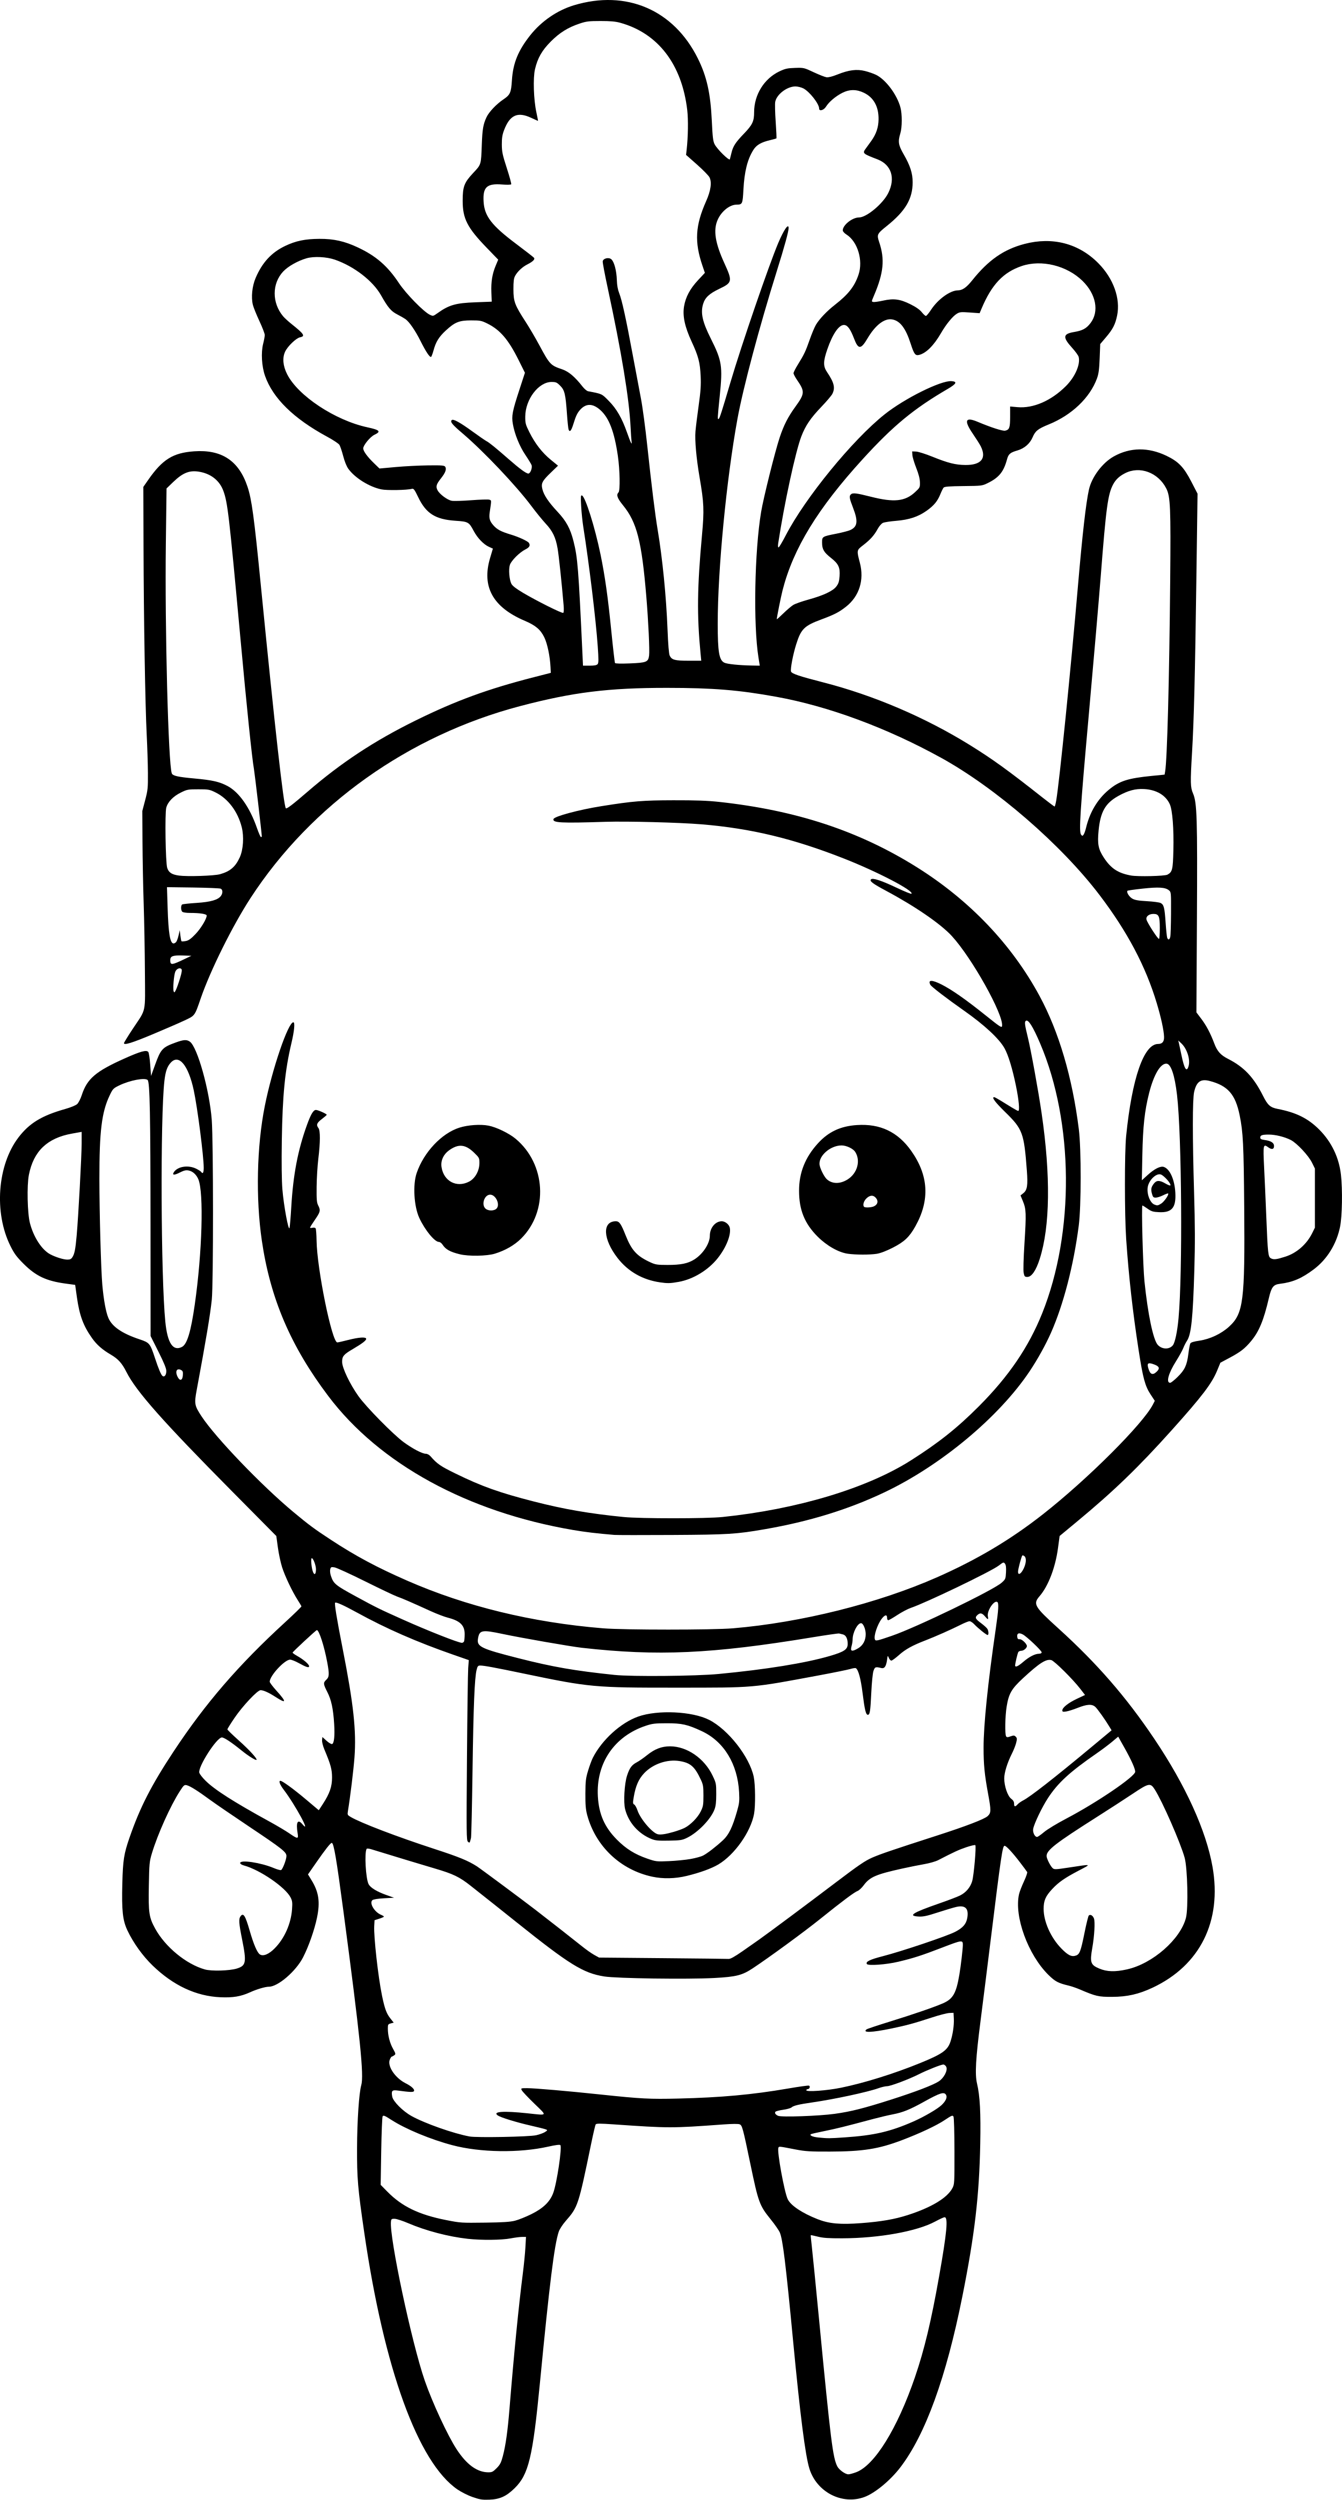 <?xml version="1.0" encoding="UTF-8" standalone="no"?>
<!-- Created with Inkscape (http://www.inkscape.org/) -->

<svg
   width="360.611mm"
   height="671.401mm"
   viewBox="0 0 360.611 671.401"
   version="1.1"
   id="svg1"
   xml:space="preserve"
   xmlns="http://www.w3.org/2000/svg"
   xmlns:svg="http://www.w3.org/2000/svg"><defs
     id="defs1" /><g
     id="layer1"
     transform="translate(915.257,198.064)"><path
       style="fill:#000000"
       d="m -788.265,472.606 c -1.227,-0.434 -3.048,-1.347 -4.046,-2.029 -10.604,-7.245 -19.738,-32.385 -25.064,-68.984 -1.754,-12.053 -1.967,-14.558 -1.938,-22.804 0.025,-7.224 0.53,-14.734 1.129,-16.799 0.761,-2.621 -0.281,-12.792 -4.771,-46.568 -1.915,-14.408 -2.616,-18.521 -3.156,-18.521 -0.336,0 -1.725,1.762 -4.226,5.36 l -2.162,3.111 0.933,1.52 c 1.972,3.211 2.365,5.85 1.497,10.057 -0.685,3.32 -2.24,7.753 -3.752,10.696 -1.916,3.728 -6.743,7.886 -9.155,7.886 -0.991,0 -3.25,0.665 -5.071,1.493 -2.491,1.133 -4.6,1.487 -7.971,1.339 -6.548,-0.288 -12.674,-3.148 -18.219,-8.508 -2.683,-2.593 -5.182,-6.071 -6.775,-9.427 -1.284,-2.705 -1.567,-5.324 -1.374,-12.678 0.165,-6.253 0.425,-7.907 1.929,-12.252 2.824,-8.158 5.863,-14.09 11.886,-23.203 8.524,-12.895 17.362,-23.13 29.882,-34.606 2.474,-2.267 4.47,-4.215 4.435,-4.327 -0.034,-0.112 -0.481,-0.859 -0.993,-1.659 -1.507,-2.355 -3.461,-6.467 -4.224,-8.885 -0.39,-1.237 -0.896,-3.618 -1.124,-5.292 l -0.415,-3.043 -11.717,-11.826 c -18.896,-19.072 -25.932,-27.017 -28.586,-32.281 -1.166,-2.312 -2.197,-3.455 -4.149,-4.599 -2.333,-1.367 -3.795,-2.652 -5.076,-4.46 -2.346,-3.31 -3.365,-6.074 -4.06,-11.011 l -0.461,-3.276 -2.485,-0.333 c -5.274,-0.707 -8.06,-2.015 -11.406,-5.358 -1.863,-1.862 -2.485,-2.707 -3.513,-4.776 -4.44,-8.933 -3.499,-21.687 2.146,-29.104 2.934,-3.854 6.254,-5.878 12.573,-7.665 1.54,-0.435 2.852,-0.977 3.232,-1.334 0.352,-0.331 0.896,-1.388 1.209,-2.35 1.457,-4.474 3.738,-6.422 11.654,-9.948 4.22,-1.88 5.737,-2.289 6.237,-1.683 0.163,0.197 0.396,1.727 0.519,3.401 l 0.224,3.043 1.036,-2.871 c 1.575,-4.365 1.983,-4.811 5.595,-6.122 2.143,-0.777 2.941,-0.825 3.795,-0.227 2.023,1.417 5.282,13.058 5.886,21.023 0.44,5.806 0.45,44.015 0.012,48.258 -0.416,4.03 -1.552,10.831 -4.056,24.277 -0.691,3.71 -0.6,4.198 1.323,7.11 3.775,5.715 16.134,18.578 24.681,25.685 4.151,3.452 5.617,4.538 10.02,7.422 6.699,4.388 12.287,7.381 20.497,10.979 15.805,6.925 33.538,11.241 52.652,12.812 5.632,0.463 29.445,0.465 34.925,0.003 18.307,-1.544 38.96,-6.704 54.815,-13.696 10.81,-4.767 19.822,-10.131 28.56,-16.999 12.003,-9.434 26.829,-24.238 29.481,-29.436 l 0.494,-0.968 -1.147,-1.746 c -1.466,-2.233 -2.036,-4.347 -3.194,-11.866 -1.604,-10.406 -2.65,-19.736 -3.348,-29.849 -0.442,-6.412 -0.448,-23.303 -0.009,-27.649 1.572,-15.562 4.757,-24.739 8.585,-24.739 1.141,0 1.656,-0.625 1.606,-1.946 -0.067,-1.762 -0.804,-5.147 -1.96,-8.997 -2.976,-9.912 -7.904,-19.225 -15.37,-29.047 -10.308,-13.558 -27.956,-28.827 -42.685,-36.928 -14.602,-8.032 -30.176,-13.786 -44.185,-16.326 -10.075,-1.827 -16.97,-2.389 -29.369,-2.397 -15.76,-0.009 -25.285,1.172 -39.423,4.888 -30.003,7.887 -56.157,26.487 -72.466,51.536 -4.834,7.425 -10.798,19.425 -13.391,26.946 -1.663,4.823 -1.517,4.626 -4.446,5.999 -1.411,0.661 -5.185,2.298 -8.386,3.638 -5.602,2.345 -7.805,3.029 -7.805,2.425 0,-0.154 1.064,-1.886 2.364,-3.85 3.712,-5.609 3.331,-3.813 3.265,-15.387 -0.032,-5.53 -0.181,-13.745 -0.332,-18.256 -0.151,-4.511 -0.294,-11.953 -0.319,-16.536 l -0.045,-8.334 0.766,-2.91 c 0.705,-2.68 0.763,-3.257 0.737,-7.276 -0.016,-2.401 -0.16,-6.985 -0.322,-10.186 -0.408,-8.109 -0.799,-31.081 -0.857,-50.403 l -0.049,-16.272 1.286,-1.852 c 3.845,-5.536 6.683,-7.303 12.373,-7.703 7.4,-0.52 11.99,2.521 14.321,9.487 1.141,3.411 1.774,8.08 3.578,26.394 3.773,38.297 6.144,59.403 6.741,60 0.222,0.222 1.872,-1.039 5.837,-4.462 9.048,-7.809 17.956,-13.674 29.104,-19.159 10.779,-5.303 19.319,-8.425 31.75,-11.605 l 4.498,-1.151 -0.078,-1.559 c -0.147,-2.93 -0.847,-6.283 -1.662,-7.964 -1.016,-2.096 -2.334,-3.218 -5.227,-4.448 -8.607,-3.66 -11.645,-9.144 -9.347,-16.874 l 0.751,-2.526 -1.051,-0.474 c -1.434,-0.647 -3.083,-2.359 -4.088,-4.244 -1.295,-2.43 -1.474,-2.531 -4.911,-2.761 -5.415,-0.363 -7.914,-1.945 -10.022,-6.343 -0.969,-2.022 -1.222,-2.36 -1.671,-2.239 -1.335,0.361 -6.695,0.462 -8.202,0.155 -3.219,-0.655 -7.059,-3.031 -8.862,-5.482 -0.502,-0.683 -1.023,-1.962 -1.418,-3.481 -0.343,-1.32 -0.804,-2.677 -1.025,-3.014 -0.221,-0.337 -1.697,-1.313 -3.28,-2.169 -9.002,-4.865 -14.587,-10.335 -16.7,-16.356 -0.892,-2.542 -1.106,-6.25 -0.498,-8.624 0.236,-0.921 0.429,-1.975 0.429,-2.342 0,-0.367 -0.648,-2.054 -1.441,-3.749 -0.792,-1.695 -1.581,-3.651 -1.753,-4.347 -0.507,-2.053 -0.196,-5.042 0.756,-7.26 1.765,-4.112 4.227,-6.784 7.862,-8.533 2.885,-1.388 5.395,-1.912 9.26,-1.934 3.861,-0.021 6.752,0.625 10.351,2.315 4.879,2.29 7.967,4.973 11.022,9.574 1.896,2.855 6.634,7.703 8.31,8.502 0.845,0.403 0.9,0.392 1.997,-0.392 3.155,-2.255 4.889,-2.755 10.256,-2.959 l 4.366,-0.166 -0.094,-2.538 c -0.105,-2.844 0.24,-4.928 1.193,-7.206 l 0.645,-1.542 -3.144,-3.252 c -5.172,-5.35 -6.405,-7.77 -6.405,-12.562 0,-3.791 0.406,-4.875 2.772,-7.405 2.24,-2.395 2.165,-2.152 2.37,-7.697 0.154,-4.166 0.376,-5.445 1.271,-7.353 0.657,-1.4 2.624,-3.478 4.483,-4.737 1.885,-1.276 2.118,-1.794 2.338,-5.187 0.297,-4.59 1.664,-7.952 4.896,-12.039 3.01,-3.806 7.265,-6.731 11.768,-8.09 14.07,-4.245 26.795,1.205 33.284,14.255 2.416,4.858 3.417,9.339 3.771,16.873 0.203,4.328 0.334,5.401 0.757,6.218 0.694,1.339 3.932,4.515 4.09,4.011 0.065,-0.208 0.258,-0.974 0.427,-1.702 0.417,-1.789 1.084,-2.818 3.351,-5.167 2.281,-2.364 2.738,-3.324 2.738,-5.756 0,-4.697 2.685,-9.029 6.807,-10.981 1.533,-0.726 2.137,-0.86 4.173,-0.927 2.35,-0.077 2.416,-0.062 5.027,1.159 1.455,0.68 3.003,1.29 3.44,1.354 0.506,0.075 1.562,-0.191 2.91,-0.731 3.07,-1.231 5.196,-1.506 7.419,-0.957 0.976,0.241 2.322,0.707 2.992,1.036 2.619,1.286 5.637,5.324 6.554,8.77 0.477,1.792 0.463,5.315 -0.028,6.933 -0.683,2.252 -0.54,3.154 0.901,5.655 1.752,3.043 2.404,5.074 2.404,7.493 0,4.463 -1.929,7.725 -6.948,11.747 -2.625,2.103 -2.724,2.311 -2.05,4.31 1.565,4.645 1.208,8.286 -1.414,14.427 -0.668,1.564 -0.67,1.589 -0.137,1.675 0.298,0.048 1.451,-0.115 2.562,-0.362 2.895,-0.644 4.573,-0.428 7.349,0.948 1.515,0.75 2.529,1.456 3.08,2.141 0.452,0.562 0.955,1.022 1.118,1.022 0.163,0 0.804,-0.773 1.425,-1.717 1.828,-2.78 5.106,-5.143 7.154,-5.156 1.239,-0.008 2.319,-0.762 3.868,-2.699 4.348,-5.438 8.457,-8.3 14.023,-9.765 7.538,-1.984 14.59,-0.153 19.85,5.156 4.078,4.116 6.012,9.513 5.055,14.105 -0.497,2.384 -1.14,3.627 -3.019,5.838 l -1.512,1.779 -0.151,3.836 c -0.118,3.004 -0.275,4.177 -0.725,5.406 -1.894,5.181 -6.762,9.83 -12.911,12.332 -2.966,1.207 -3.637,1.74 -4.391,3.492 -0.738,1.715 -2.22,2.99 -4.104,3.529 -1.892,0.541 -2.383,0.958 -2.752,2.338 -0.902,3.377 -2.159,4.928 -5.212,6.427 -1.473,0.723 -1.618,0.741 -6.51,0.792 -3.72,0.039 -5.084,0.141 -5.315,0.397 -0.171,0.189 -0.561,0.968 -0.867,1.73 -0.773,1.925 -1.727,3.087 -3.687,4.485 -2.282,1.628 -4.74,2.441 -8.245,2.726 -1.562,0.127 -3.15,0.372 -3.528,0.545 -0.379,0.173 -1.011,0.907 -1.406,1.631 -0.935,1.719 -1.973,2.879 -3.899,4.361 -1.765,1.358 -1.766,1.362 -0.887,4.711 1.222,4.656 -0.159,9.021 -3.742,11.83 -1.881,1.475 -3.124,2.113 -6.676,3.43 -4.549,1.687 -5.408,2.549 -6.713,6.733 -0.849,2.722 -1.576,6.566 -1.367,7.226 0.185,0.583 2.215,1.268 8.604,2.904 13.599,3.482 27.496,9.422 39.555,16.908 6.058,3.761 10.165,6.728 19.447,14.05 1.673,1.32 3.12,2.401 3.214,2.401 0.094,5.01e-4 0.297,-0.743 0.451,-1.653 0.853,-5.035 3.929,-35.433 5.857,-57.878 1.174,-13.661 2.135,-22.06 2.93,-25.609 0.757,-3.376 3.639,-7.207 6.702,-8.907 4.399,-2.441 9.244,-2.495 14.123,-0.155 3.238,1.553 4.658,3.03 6.687,6.954 l 1.669,3.229 -0.321,23.29 c -0.356,25.818 -0.652,37.662 -1.156,46.176 -0.484,8.175 -0.454,9.386 0.267,11.049 1.065,2.455 1.193,6.608 1.043,33.86 l -0.137,24.933 1.267,1.673 c 1.417,1.872 2.485,3.893 3.554,6.724 0.777,2.059 1.692,3.077 3.666,4.081 4.294,2.183 6.893,4.926 9.405,9.924 1.279,2.545 1.946,3.139 3.965,3.53 4.992,0.967 8.153,2.542 11.163,5.562 3.271,3.283 5.284,7.458 5.81,12.051 0.465,4.057 0.343,11.266 -0.238,14.081 -0.951,4.608 -3.474,8.687 -7.035,11.371 -3.261,2.458 -5.674,3.489 -9.15,3.908 -1.722,0.208 -2.253,0.887 -2.912,3.722 -1.403,6.041 -2.651,9.071 -4.795,11.648 -1.675,2.012 -2.825,2.911 -5.68,4.438 l -2.58,1.38 -0.866,2.103 c -1.443,3.504 -4.024,6.891 -12.172,15.974 -9.014,10.048 -15.592,16.393 -25.528,24.625 l -4.631,3.836 -0.446,3.306 c -0.701,5.191 -2.611,10.167 -4.932,12.848 -1.833,2.118 -1.434,2.806 4.989,8.62 10.428,9.439 18.263,18.452 25.844,29.731 8.409,12.511 13.912,24.604 15.628,34.343 2.573,14.606 -3.324,26.482 -16.128,32.482 -3.731,1.749 -6.803,2.442 -10.873,2.454 -3.662,0.011 -4.323,-0.142 -8.731,-2.026 -0.873,-0.373 -2.183,-0.819 -2.91,-0.992 -2.818,-0.668 -3.629,-1.096 -5.431,-2.865 -5.507,-5.411 -9.28,-15.77 -7.91,-21.717 0.15,-0.65 0.741,-2.182 1.313,-3.404 0.573,-1.222 0.963,-2.357 0.868,-2.522 -0.095,-0.165 -0.946,-1.313 -1.89,-2.55 -2.024,-2.652 -3.737,-4.498 -4.175,-4.498 -0.563,0 -0.929,2.484 -3.821,25.929 -0.87,7.058 -2.057,16.523 -2.637,21.034 -1.31,10.188 -1.547,14.378 -0.955,16.881 0.789,3.332 1.032,7.877 0.867,16.192 -0.279,14.074 -1.492,24.423 -4.81,41.01 -4.351,21.754 -9.933,37.119 -16.685,45.926 -2.668,3.48 -6.746,6.851 -9.576,7.917 -5.981,2.253 -12.859,-1.263 -14.83,-7.579 -1.11,-3.559 -2.485,-14.341 -4.416,-34.623 -1.947,-20.457 -2.757,-27.039 -3.548,-28.84 -0.255,-0.582 -1.33,-2.13 -2.388,-3.44 -3.093,-3.829 -3.344,-4.512 -5.543,-15.081 -1.97,-9.465 -2.17,-10.209 -2.824,-10.508 -0.365,-0.166 -1.943,-0.156 -4.505,0.03 -13.904,1.01 -14.359,1.01 -29.294,-0.021 -3.831,-0.264 -4.753,-0.262 -4.924,0.015 -0.116,0.187 -0.657,2.504 -1.203,5.147 -3.447,16.695 -3.549,17.004 -6.848,20.783 -0.853,0.977 -1.647,2.207 -1.882,2.916 -1.18,3.552 -2.465,13.883 -5.037,40.506 -1.94,20.074 -3.048,24.679 -6.825,28.367 -2.23,2.178 -3.984,2.967 -6.8,3.061 -1.938,0.065 -2.558,-0.034 -4.48,-0.714 z m 103.059,-6.668 c 4.968,-1.859 11.088,-11.746 15.813,-25.544 2.518,-7.354 4.349,-14.995 6.49,-27.077 2.096,-11.832 2.468,-15.875 1.462,-15.875 -0.207,0 -1.357,0.529 -2.556,1.175 -4.867,2.624 -15.074,4.462 -24.934,4.49 -3.703,0.011 -5.168,-0.089 -6.587,-0.45 -1.004,-0.255 -1.851,-0.432 -1.883,-0.392 -0.032,0.039 0.097,1.405 0.286,3.035 0.19,1.63 1.07,10.5 1.957,19.711 3.144,32.654 3.687,37.017 4.905,39.373 0.481,0.93 2.139,2.114 2.96,2.114 0.325,0 1.264,-0.252 2.087,-0.56 z m -96.601,-1.094 c 0.928,-0.937 1.207,-1.478 1.672,-3.241 0.76,-2.886 1.3,-6.728 1.783,-12.7 1.184,-14.619 2.455,-27.502 3.575,-36.258 0.297,-2.323 0.613,-5.503 0.701,-7.068 l 0.16,-2.844 -1.032,4e-5 c -0.568,3e-5 -1.965,0.179 -3.106,0.397 -2.433,0.466 -7.814,0.519 -11.497,0.115 -5.155,-0.566 -11.245,-2.158 -15.931,-4.163 -1.528,-0.654 -3.195,-1.201 -3.704,-1.216 -0.832,-0.025 -0.935,0.051 -1.013,0.735 -0.474,4.151 5.585,32.657 9.089,42.761 2.046,5.901 6.136,14.708 8.539,18.389 2.693,4.126 5.498,6.176 8.49,6.206 1.02,0.01 1.293,-0.124 2.274,-1.113 z m 98.035,-65.817 c 5.355,-0.413 8.914,-1.031 12.435,-2.161 6.332,-2.031 10.588,-4.588 11.986,-7.2 0.567,-1.061 0.582,-1.312 0.568,-9.952 -0.008,-5.181 -0.12,-9.051 -0.269,-9.316 -0.227,-0.401 -0.493,-0.293 -2.368,0.961 -2.197,1.47 -6.705,3.585 -11.548,5.416 -6.211,2.349 -10.438,3.016 -19.271,3.04 -5.385,0.015 -6.625,-0.062 -9.26,-0.572 -4.569,-0.884 -4.434,-0.871 -4.599,-0.442 -0.386,1.006 1.598,11.907 2.512,13.803 0.815,1.691 3.835,3.712 8.006,5.358 3.123,1.232 6.118,1.502 11.807,1.064 z m -93.133,-0.638 c 0.946,-0.236 2.935,-1.03 4.421,-1.764 3.19,-1.576 4.998,-3.321 5.878,-5.674 0.982,-2.625 2.435,-12.366 1.921,-12.88 -0.168,-0.168 -1.311,-0.022 -3.271,0.418 -7.782,1.746 -18.258,1.586 -25.75,-0.392 -5.851,-1.545 -12.556,-4.326 -16.396,-6.802 -1.781,-1.148 -2.145,-1.295 -2.34,-0.946 -0.127,0.227 -0.298,4.46 -0.379,9.406 l -0.148,8.993 1.827,1.857 c 3.893,3.958 8.459,6.164 15.717,7.594 3.964,0.781 4.007,0.784 10.716,0.698 4.52,-0.058 6.528,-0.188 7.805,-0.507 z m 88.681,-22.39 c 7.851,-0.533 12.189,-1.537 18.375,-4.25 2.868,-1.258 6.486,-3.361 7.599,-4.418 1.121,-1.064 1.575,-2.06 1.232,-2.7 -0.516,-0.965 -1.578,-0.637 -6.12,1.889 -3.619,2.013 -5.571,2.796 -8.225,3.299 -1.179,0.224 -3.464,0.76 -5.077,1.191 -7.851,2.098 -10.071,2.649 -13.24,3.287 -1.885,0.379 -3.532,0.755 -3.661,0.834 -0.514,0.318 0.456,0.755 2.008,0.904 2.631,0.254 2.854,0.252 7.11,-0.037 z m -82.958,-0.575 c 0.892,-0.203 1.959,-0.591 2.372,-0.862 0.703,-0.461 0.718,-0.505 0.231,-0.706 -0.286,-0.118 -2.127,-0.58 -4.092,-1.027 -3.889,-0.885 -8.112,-2.191 -8.866,-2.742 -1.408,-1.03 1.563,-1.24 7.94,-0.563 5.631,0.598 5.456,0.832 1.939,-2.577 -1.689,-1.637 -3.207,-3.244 -3.374,-3.572 -0.3,-0.588 -0.281,-0.595 1.421,-0.595 1.998,0 10.733,0.756 19.857,1.719 10.847,1.144 13.048,1.258 20.77,1.074 11.409,-0.272 19.945,-1.049 29.351,-2.673 2.973,-0.513 5.561,-0.874 5.75,-0.801 0.435,0.167 0.157,0.946 -0.337,0.946 -0.203,0 -0.369,0.136 -0.369,0.301 0,0.502 5.566,0.091 9.393,-0.694 6.211,-1.273 14.201,-3.765 21.167,-6.603 5.965,-2.43 7.393,-3.435 8.164,-5.743 0.629,-1.883 1.004,-4.422 0.914,-6.179 l -0.082,-1.587 -1.15,0.053 c -0.632,0.029 -2.775,0.587 -4.763,1.24 -4.56,1.499 -6.771,2.1 -10.776,2.929 -5.317,1.1 -7.917,1.186 -6.661,0.219 0.182,-0.14 2.95,-1.064 6.152,-2.053 6.413,-1.981 12.176,-3.964 14.42,-4.961 2.664,-1.184 3.502,-2.674 4.358,-7.746 0.393,-2.327 0.923,-6.883 0.925,-7.938 0.001,-1.336 -0.238,-1.304 -5.574,0.751 -5.525,2.127 -7.623,2.804 -11.748,3.789 -3.239,0.774 -8.151,1.13 -8.47,0.614 -0.387,-0.626 0.791,-1.203 4.274,-2.096 5.081,-1.302 17.325,-5.424 19.489,-6.56 2.087,-1.096 2.944,-2.098 3.227,-3.774 0.42,-2.484 -0.54,-3.438 -2.928,-2.91 -0.718,0.158 -2.952,0.824 -4.965,1.48 -2.911,0.948 -3.962,1.175 -5.138,1.113 -3.064,-0.163 -1.731,-1.019 5.491,-3.525 2.401,-0.833 4.912,-1.79 5.58,-2.126 1.606,-0.808 2.772,-2.181 3.267,-3.847 0.458,-1.543 1.143,-9.386 0.845,-9.683 -0.107,-0.107 -1.209,0.149 -2.447,0.569 -2.014,0.684 -3.169,1.216 -7.543,3.471 -0.673,0.347 -2.337,0.823 -3.699,1.058 -1.362,0.235 -4.026,0.769 -5.921,1.187 -7.092,1.565 -8.724,2.27 -10.38,4.488 -0.534,0.715 -1.275,1.408 -1.648,1.539 -0.838,0.295 -4.118,2.749 -10.136,7.583 -4.268,3.428 -13.527,10.199 -18.006,13.168 -2.869,1.902 -4.463,2.305 -10.37,2.621 -7.208,0.386 -26.248,0.12 -29.575,-0.415 -5.668,-0.91 -9.305,-3.164 -23.739,-14.71 -3.681,-2.945 -7.187,-5.73 -12.111,-9.62 -3.061,-2.419 -4.699,-3.208 -9.717,-4.683 -3.467,-1.019 -9.993,-2.995 -17,-5.147 -0.619,-0.19 -1.188,-0.243 -1.266,-0.117 -0.629,1.018 -0.246,7.993 0.52,9.475 0.506,0.979 2.239,2.032 4.878,2.963 l 1.967,0.694 -2.695,0.149 c -1.599,0.088 -2.862,0.287 -3.106,0.489 -0.922,0.765 0.508,3.207 2.316,3.956 0.417,0.173 0.758,0.389 0.758,0.481 -7.6e-4,0.091 -0.566,0.345 -1.257,0.563 l -1.255,0.397 -0.088,1.587 c -0.156,2.815 1.062,13.708 2.087,18.653 0.731,3.527 1.204,4.821 2.244,6.134 l 0.905,1.142 -0.788,0.206 c -0.724,0.189 -0.788,0.3 -0.788,1.376 0,1.842 0.511,3.85 1.378,5.411 0.756,1.362 0.773,1.455 0.321,1.786 -0.262,0.192 -0.559,0.349 -0.659,0.349 -0.1,0 -0.331,0.359 -0.513,0.799 -0.716,1.728 1.411,4.919 4.226,6.341 1.657,0.837 2.536,1.673 2.248,2.138 -0.191,0.309 -1.066,0.273 -4.417,-0.18 -1.457,-0.197 -1.698,0.089 -1.402,1.665 0.24,1.278 2.84,3.887 5.168,5.184 3.551,1.978 11.313,4.714 15.61,5.5 1.948,0.357 16.014,0.092 17.893,-0.336 z m 80.214,-5.748 c 4.385,-0.606 7.854,-1.484 15.398,-3.897 6.345,-2.029 11.079,-3.845 12.568,-4.819 1.394,-0.913 2.454,-2.944 2.026,-3.883 -0.162,-0.355 -0.52,-0.646 -0.796,-0.646 -0.609,0 -4.407,1.512 -6.676,2.657 -2.609,1.317 -7.53,3.164 -8.43,3.164 -0.451,0 -1.502,0.244 -2.335,0.542 -2.924,1.045 -11.886,2.969 -17.787,3.817 -3.637,0.523 -5.019,0.857 -5.57,1.348 -0.226,0.201 -1.225,0.481 -2.221,0.622 -0.996,0.141 -1.926,0.372 -2.067,0.512 -0.327,0.327 -0.036,0.799 0.691,1.118 0.918,0.404 10.969,0.05 15.2,-0.535 z m 78.558,-38.799 c 6.855,-1.517 14.356,-8.08 15.835,-13.855 0.662,-2.585 0.421,-13.348 -0.362,-16.154 -1.136,-4.073 -5.984,-15.13 -8.031,-18.321 -1.17,-1.823 -1.563,-1.745 -5.953,1.189 -2.014,1.346 -6.383,4.174 -9.708,6.284 -11.04,7.006 -13.401,8.841 -13.401,10.417 0,0.659 1.023,2.698 1.629,3.247 0.439,0.397 0.761,0.386 4.251,-0.142 6.495,-0.983 6.281,-1.05 2.679,0.844 -3.708,1.949 -5.329,3.079 -7.031,4.899 -1.809,1.934 -2.322,3.114 -2.322,5.34 0,3.429 1.926,7.734 4.756,10.634 1.807,1.851 2.769,2.315 3.945,1.902 0.981,-0.345 1.292,-1.177 2.287,-6.11 0.485,-2.407 1.001,-4.495 1.147,-4.641 0.405,-0.405 1.07,-0.027 1.388,0.791 0.335,0.86 0.121,4.693 -0.441,7.878 -0.693,3.935 -0.473,4.592 1.87,5.578 2.077,0.874 4.227,0.938 7.461,0.222 z m -239.203,-0.223 c 2.483,-0.768 2.644,-1.649 1.419,-7.783 -0.892,-4.466 -0.962,-5.536 -0.412,-6.276 0.741,-0.998 1.268,-0.171 2.408,3.777 1.1,3.81 2.056,6.037 2.791,6.501 0.889,0.561 2.373,-0.049 3.933,-1.617 2.644,-2.657 4.404,-6.601 4.689,-10.505 0.133,-1.82 0.077,-2.278 -0.392,-3.197 -1.391,-2.726 -8.253,-7.429 -12.513,-8.576 -0.603,-0.162 -1.033,-0.439 -1.033,-0.665 0,-0.944 5.552,-0.116 9.023,1.345 0.892,0.375 1.775,0.624 1.962,0.552 0.42,-0.161 1.45,-2.849 1.45,-3.784 0,-1.058 -1.136,-1.954 -9.987,-7.872 -4.475,-2.992 -9.268,-6.272 -10.65,-7.288 -3.185,-2.34 -5.228,-3.621 -6.14,-3.85 -0.66,-0.165 -0.808,-0.038 -1.885,1.632 -2.512,3.893 -5.934,11.5 -7.48,16.628 -0.674,2.238 -0.725,2.766 -0.835,8.754 -0.133,7.242 0.051,8.488 1.698,11.485 2.716,4.945 8.341,9.569 13.356,10.98 1.783,0.502 6.638,0.365 8.6,-0.242 z m 135.85,-4.637 c 1.661,-1.156 3.659,-2.555 4.441,-3.109 2.742,-1.942 13.286,-9.792 20.67,-15.39 6.125,-4.644 7.874,-5.834 9.803,-6.67 2.243,-0.973 5.5,-2.081 17.358,-5.905 7.821,-2.522 12.757,-4.416 13.628,-5.228 0.945,-0.882 0.955,-1.471 0.1,-6.099 -0.933,-5.051 -1.196,-7.744 -1.197,-12.25 -10e-4,-6.191 1.148,-17.381 3.296,-32.105 0.724,-4.961 0.826,-6.793 0.393,-7.06 -0.885,-0.547 -2.829,2.407 -2.539,3.857 0.197,0.984 0.04,0.981 -0.797,-0.014 -0.755,-0.897 -1.286,-0.992 -1.989,-0.356 -0.755,0.683 -0.593,1.052 0.963,2.202 0.796,0.588 1.57,1.298 1.72,1.578 0.337,0.63 0.356,1.602 0.032,1.602 -0.318,0 -2.598,-1.832 -3.579,-2.877 -0.427,-0.455 -0.996,-0.827 -1.263,-0.827 -0.267,0 -1.31,0.415 -2.316,0.922 -2.564,1.291 -6.871,3.201 -9.561,4.238 -3.524,1.36 -5.36,2.38 -7.137,3.965 -0.899,0.802 -1.801,1.458 -2.004,1.458 -0.204,0 -0.507,-0.327 -0.675,-0.728 -0.302,-0.722 -0.306,-0.719 -0.469,0.463 -0.251,1.818 -0.699,2.471 -1.552,2.261 -1.567,-0.386 -1.734,-0.324 -2.11,0.782 -0.203,0.598 -0.458,3.128 -0.586,5.821 -0.241,5.066 -0.38,5.953 -0.929,5.953 -0.528,0 -0.85,-1.335 -1.417,-5.871 -0.482,-3.861 -1.125,-6.23 -1.805,-6.65 -0.137,-0.085 -0.813,0.015 -1.502,0.223 -0.689,0.207 -4.43,0.968 -8.313,1.69 -18.524,3.445 -17.029,3.316 -38.547,3.325 -21.917,0.01 -23.239,-0.112 -40.614,-3.734 -7.957,-1.659 -10.939,-2.211 -11.941,-2.211 -0.6,-3.1e-4 -0.736,0.157 -0.984,1.143 -0.549,2.179 -0.851,9.624 -1.097,27.019 -0.136,9.613 -0.321,17.776 -0.412,18.139 -0.353,1.417 -0.351,1.414 -0.823,1.022 -0.4,-0.331 -0.421,-2.152 -0.262,-22.453 0.095,-12.151 0.245,-23.045 0.333,-24.209 l 0.16,-2.117 -4.062,-1.414 c -9.945,-3.462 -18.121,-7.038 -26.023,-11.383 -3.474,-1.91 -5.592,-2.865 -5.83,-2.627 -0.232,0.232 0.41,4.165 2.006,12.281 2.945,14.979 3.727,22.162 3.188,29.293 -0.259,3.423 -1.136,10.604 -1.754,14.356 -0.169,1.024 -0.13,1.111 0.709,1.606 2.72,1.604 12.503,5.34 22.583,8.622 6.585,2.145 8.996,3.132 11.359,4.652 0.952,0.612 12.127,8.905 15.628,11.598 3.274,2.517 10.766,8.383 12.568,9.839 1.091,0.882 2.58,1.933 3.307,2.336 l 1.323,0.732 17.066,0.156 c 9.386,0.086 17.374,0.178 17.75,0.206 0.475,0.035 1.607,-0.593 3.704,-2.052 z m -24.228,-20.033 c -8.557,-1.833 -15.259,-8.2 -17.5,-16.627 -0.38,-1.429 -0.487,-2.729 -0.469,-5.689 0.02,-3.359 0.111,-4.127 0.731,-6.171 0.389,-1.284 0.96,-2.832 1.269,-3.44 2.454,-4.826 7.515,-9.425 12.192,-11.081 5.242,-1.855 14.542,-1.42 19.074,0.892 5.115,2.61 10.83,9.902 11.968,15.272 0.442,2.087 0.495,7.769 0.093,9.969 -0.884,4.831 -5.254,11.014 -9.604,13.588 -1.855,1.098 -4.944,2.218 -8.497,3.081 -3.084,0.749 -6.374,0.822 -9.256,0.204 z m 10.315,-4.757 c 1.31,-0.236 2.798,-0.64 3.307,-0.897 1.131,-0.571 3.53,-2.417 5.398,-4.156 1.555,-1.447 2.526,-3.448 3.757,-7.74 0.618,-2.155 0.684,-2.761 0.561,-5.126 -0.396,-7.599 -4.09,-13.65 -10.018,-16.409 -3.871,-1.802 -5.35,-2.133 -9.488,-2.125 -3.117,0.006 -3.83,0.093 -5.6,0.684 -8.459,2.825 -13.364,10.075 -12.845,18.987 0.278,4.77 1.802,8.234 5.082,11.552 2.461,2.489 4.822,3.967 8.203,5.134 2.317,0.8 2.474,0.818 5.821,0.674 1.892,-0.082 4.511,-0.342 5.821,-0.578 z m -10.475,-5.348 c -3.55,-1.419 -6.224,-4.437 -7.132,-8.049 -0.469,-1.864 -0.189,-6.776 0.509,-8.953 0.672,-2.094 1.267,-2.907 2.657,-3.632 0.573,-0.299 1.79,-1.146 2.704,-1.882 2.083,-1.679 3.935,-2.394 6.2,-2.394 4.541,0 9.215,3.215 11.436,7.867 0.948,1.985 0.981,2.154 0.981,4.965 0,2.182 -0.121,3.223 -0.482,4.16 -1.005,2.606 -4.421,6.131 -7.323,7.559 -1.326,0.652 -1.762,0.722 -4.895,0.78 -2.825,0.053 -3.657,-0.023 -4.655,-0.422 z m 5.978,-1.947 c 1.019,-0.293 2.315,-0.769 2.882,-1.057 1.599,-0.814 3.521,-2.773 4.325,-4.411 0.657,-1.338 0.731,-1.768 0.731,-4.266 0,-2.46 -0.081,-2.951 -0.709,-4.291 -1.65,-3.521 -2.775,-4.503 -5.704,-4.98 -3.332,-0.542 -7.158,0.767 -9.51,3.254 -1.483,1.568 -2.289,3.395 -2.792,6.327 -0.283,1.65 -0.27,1.879 0.116,2.096 0.239,0.134 0.631,0.837 0.873,1.564 0.779,2.345 4.039,6.142 5.521,6.43 0.804,0.156 2.136,-0.051 4.269,-0.666 z m -101.112,0.386 c -0.482,-2.943 0.018,-3.924 1.254,-2.457 2.542,3.017 -1.839,-5.091 -4.999,-9.25 -1.028,-1.353 -1.41,-2.381 -0.884,-2.381 0.513,0 3.573,2.227 6.833,4.973 l 3.484,2.935 1.11,-1.703 c 1.82,-2.793 2.465,-4.668 2.454,-7.13 -0.01,-2.17 -0.361,-3.449 -2.059,-7.488 -0.402,-0.957 -0.666,-2.025 -0.619,-2.509 l 0.082,-0.842 1.123,1.017 c 0.617,0.559 1.287,0.954 1.488,0.876 0.546,-0.21 0.753,-2.233 0.553,-5.415 -0.257,-4.089 -0.763,-6.447 -1.831,-8.543 -1.113,-2.184 -1.14,-2.511 -0.274,-3.314 0.791,-0.733 0.833,-1.506 0.252,-4.644 -0.807,-4.359 -2.203,-8.694 -2.799,-8.694 -0.215,0 -6.398,5.736 -6.514,6.044 -0.036,0.096 0.54,0.514 1.28,0.93 1.678,0.942 3.152,2.219 3.152,2.729 0,0.511 -0.724,0.289 -2.821,-0.867 -0.897,-0.494 -1.922,-0.898 -2.279,-0.898 -1.473,0 -5.483,4.337 -5.483,5.931 0,0.221 0.784,1.268 1.742,2.328 2.847,3.151 2.81,3.69 -0.123,1.794 -1.863,-1.204 -3.288,-1.852 -4.075,-1.852 -0.836,0 -4.842,4.262 -7.006,7.455 -1.053,1.554 -1.915,2.934 -1.915,3.067 0,0.133 1.384,1.482 3.077,2.996 2.886,2.583 5.023,4.929 4.743,5.208 -0.192,0.192 -2.237,-1.095 -3.983,-2.509 -2.775,-2.246 -4.698,-3.518 -5.317,-3.518 -1.387,0 -6.457,7.906 -6.067,9.461 0.092,0.365 0.845,1.335 1.674,2.156 2.478,2.454 7.603,5.721 17.383,11.081 1.892,1.037 4.213,2.419 5.159,3.072 2.259,1.559 2.469,1.555 2.208,-0.039 z m 200.569,-0.308 c 0.862,-0.729 3.473,-2.314 5.942,-3.607 8.23,-4.31 18.555,-11.327 18.558,-12.612 0.002,-0.804 -1.059,-3.176 -2.834,-6.337 l -1.733,-3.086 -1.622,1.366 c -0.892,0.751 -2.741,2.14 -4.109,3.086 -7.334,5.071 -10.479,7.958 -13.176,12.095 -1.578,2.421 -3.665,6.774 -3.938,8.213 -0.175,0.926 0.422,2.182 1.038,2.182 0.185,0 1.028,-0.585 1.874,-1.3 z m -7.092,-7.459 c 0.277,-0.307 0.957,-0.789 1.511,-1.071 1.9,-0.97 8.38,-6.034 18.507,-14.461 l 5.226,-4.35 -0.577,-0.959 c -1.146,-1.905 -3.149,-4.722 -3.778,-5.313 -0.883,-0.829 -2.215,-0.764 -4.723,0.232 -1.118,0.444 -2.51,0.884 -3.093,0.977 -0.893,0.143 -1.06,0.098 -1.06,-0.287 0,-0.754 1.586,-2.016 3.908,-3.109 l 2.188,-1.03 -1.262,-1.634 c -2.033,-2.632 -6.994,-7.548 -7.816,-7.745 -1.409,-0.338 -3.197,0.811 -7.594,4.878 -3.081,2.85 -3.824,4.138 -4.387,7.606 -0.418,2.578 -0.508,7.431 -0.147,8 0.19,0.3 0.387,0.302 1.189,0.012 0.838,-0.303 1.017,-0.292 1.392,0.083 0.371,0.371 0.387,0.603 0.118,1.672 -0.172,0.683 -0.682,1.972 -1.133,2.864 -1.238,2.45 -2.068,5.127 -2.068,6.669 0,2.081 0.912,4.752 1.863,5.455 0.545,0.403 0.783,0.805 0.783,1.323 0,0.888 0.269,0.94 0.951,0.187 z m -80.382,-35.01 c 12.711,-1.201 23.419,-2.934 29.922,-4.84 3.9,-1.143 4.794,-1.751 4.794,-3.26 0,-1.409 -0.486,-2.354 -1.302,-2.531 -0.375,-0.081 -0.828,-0.193 -1.005,-0.247 -0.178,-0.054 -3.511,0.425 -7.408,1.066 -26.864,4.416 -41.357,5.067 -61.722,2.772 -3.059,-0.345 -16.215,-2.639 -21.275,-3.709 -5.601,-1.185 -6.251,-1.062 -6.632,1.262 -0.351,2.144 0.769,2.686 10.855,5.248 9.294,2.362 15.124,3.375 25.827,4.489 4.646,0.484 21.81,0.33 27.946,-0.25 z m 81.857,-3.224 c 1.593,-1.379 3.179,-2.204 4.255,-2.212 0.444,-0.004 0.728,-0.15 0.728,-0.375 0,-0.46 -4.017,-4.268 -5.084,-4.819 -1.038,-0.537 -1.589,-0.305 -1.482,0.623 0.066,0.57 0.21,0.716 0.661,0.669 0.576,-0.06 1.936,1.237 1.936,1.845 0,0.524 -0.864,1.257 -1.481,1.257 -0.333,0 -0.701,0.149 -0.818,0.331 -0.205,0.319 -0.825,2.893 -0.86,3.572 -0.033,0.642 0.75,0.317 2.144,-0.891 z m -44.354,-3.664 c 1.342,-0.786 2.076,-2.167 2.054,-3.864 -0.017,-1.345 -0.687,-2.892 -1.252,-2.892 -0.954,0 -2.261,2.52 -2.264,4.367 -8.1e-4,0.438 -0.117,1.199 -0.258,1.691 -0.438,1.528 4.9e-4,1.705 1.721,0.697 z m -105.87,-1.883 c 0.088,-0.23 0.161,-1.107 0.161,-1.949 0,-2.359 -1.241,-3.568 -4.52,-4.404 -0.934,-0.238 -3.008,-1.03 -4.609,-1.759 -5.204,-2.371 -7.648,-3.431 -8.996,-3.903 -0.728,-0.254 -4.597,-2.091 -8.599,-4.082 -4.002,-1.991 -7.717,-3.688 -8.255,-3.771 -0.886,-0.138 -0.995,-0.088 -1.15,0.528 -0.094,0.374 -0.021,1.133 0.161,1.686 0.722,2.191 1.173,2.565 6.73,5.587 5.614,3.052 6.153,3.318 12.568,6.192 6.711,3.007 14.928,6.25 15.913,6.28 0.239,0.007 0.507,-0.175 0.595,-0.405 z m 114.954,-1.484 c 6.533,-2.239 27.212,-12.232 29.483,-14.248 1.049,-0.931 1.093,-1.035 1.187,-2.793 0.069,-1.284 -0.013,-1.973 -0.274,-2.322 -0.355,-0.474 -0.429,-0.452 -1.674,0.502 -2.064,1.582 -19.497,9.965 -23.66,11.377 -0.8,0.272 -2.416,1.125 -3.59,1.897 -1.174,0.772 -2.276,1.404 -2.447,1.404 -0.172,0 -0.312,-0.298 -0.312,-0.661 0,-0.939 -0.604,-0.828 -1.437,0.265 -1.167,1.531 -2.193,4.618 -1.84,5.539 0.191,0.499 0.497,0.434 4.565,-0.959 z m -154.75,-17.869 c 0.005,-1.018 -0.733,-2.982 -1.121,-2.982 -0.348,0 -0.072,2.846 0.37,3.816 0.386,0.847 0.745,0.448 0.751,-0.834 z m 190.103,-0.063 c 0.751,-1.483 0.863,-2.955 0.263,-3.454 -0.222,-0.184 -0.474,-0.264 -0.561,-0.177 -0.244,0.244 -1.152,3.667 -1.152,4.343 0,1.037 0.751,0.668 1.451,-0.713 z m 41.41,-51.58 c 1.944,-1.902 2.529,-3.152 2.91,-6.219 0.161,-1.294 0.396,-2.546 0.523,-2.783 0.16,-0.299 0.909,-0.53 2.435,-0.752 2.842,-0.414 5.886,-1.849 7.974,-3.76 3.866,-3.538 4.281,-6.806 4.075,-32.102 -0.138,-16.871 -0.3,-20.135 -1.229,-24.694 -1.141,-5.604 -3.177,-7.93 -8.049,-9.199 -2.421,-0.63 -3.552,0.173 -4.182,2.972 -0.449,1.995 -0.453,12.203 -0.01,27.038 0.26,8.694 0.276,13.775 0.068,20.77 -0.386,12.954 -0.838,17.303 -1.977,19.003 -0.31,0.462 -0.761,1.351 -1.003,1.975 -0.242,0.624 -1.115,2.205 -1.94,3.513 -2.065,3.273 -2.748,5.804 -1.566,5.804 0.205,0 1.092,-0.704 1.971,-1.565 z m -267.279,-0.471 c 0.064,-0.881 -0.026,-1.162 -0.444,-1.386 -1.21,-0.648 -1.721,0.361 -0.944,1.864 0.601,1.161 1.286,0.925 1.388,-0.478 z m -4.446,-1.125 c 0,-0.695 -0.612,-2.199 -2.114,-5.193 l -2.114,-4.214 -0.016,-29.766 c -0.016,-29.743 -0.187,-38.402 -0.77,-38.985 -0.712,-0.712 -4.805,0.063 -7.648,1.449 -1.599,0.779 -1.725,0.911 -2.579,2.71 -2.127,4.479 -2.755,9.6 -2.744,22.391 0.007,9.176 0.43,24.457 0.786,28.454 0.365,4.089 0.963,7.341 1.638,8.911 1.004,2.334 3.694,4.168 8.416,5.737 2.635,0.875 2.802,1.081 4.106,5.052 0.945,2.877 1.668,4.57 2.054,4.808 0.516,0.319 0.984,-0.325 0.984,-1.354 z m 266.088,0.204 c 0.942,-0.885 0.782,-1.433 -0.568,-1.948 -1.644,-0.628 -2.036,-0.429 -1.685,0.855 0.489,1.793 1.162,2.119 2.253,1.093 z m 4.367,-7.104 c 0.586,-0.71 1.207,-3.646 1.539,-7.27 1.112,-12.136 0.866,-48.995 -0.399,-59.928 -0.631,-5.447 -1.66,-8.467 -2.887,-8.467 -1.629,0 -3.392,3.03 -4.638,7.972 -1.194,4.735 -1.646,8.882 -1.798,16.494 l -0.138,6.871 1.48,-1.353 c 1.921,-1.756 3.567,-2.574 4.481,-2.226 1.613,0.613 2.846,3.415 3.038,6.907 0.221,4.017 -0.915,5.383 -4.351,5.231 -1.645,-0.073 -2.067,-0.2 -3.117,-0.94 -0.668,-0.471 -1.287,-0.856 -1.377,-0.856 -0.297,0 0.147,16.464 0.549,20.373 0.901,8.766 2.339,15.657 3.555,17.036 1.107,1.255 3.094,1.331 4.063,0.156 z m -266.246,0.416 c 1.379,-0.713 2.387,-4.053 3.438,-11.39 1.991,-13.908 2.453,-30.051 0.962,-33.621 -0.533,-1.275 -1.514,-2.166 -2.612,-2.372 -0.74,-0.139 -1.255,-0.018 -2.403,0.563 -1.476,0.747 -2.085,0.712 -1.579,-0.09 1.002,-1.588 3.938,-2.026 6.104,-0.909 0.609,0.314 1.181,0.691 1.272,0.839 0.391,0.633 0.664,0.171 0.661,-1.121 -0.005,-3.139 -1.69,-16.217 -2.684,-20.836 -1.436,-6.67 -3.945,-9.738 -6.113,-7.474 -1.01,1.054 -1.473,2.362 -1.774,5.006 -1.111,9.776 -0.944,52.671 0.251,64.663 0.573,5.746 2.063,7.991 4.476,6.743 z m -29.455,-24.085 c 0.584,-0.891 0.822,-2.091 1.155,-5.826 0.458,-5.13 1.338,-21.427 1.338,-24.769 v -3.078 l -2.601,0.467 c -6.647,1.194 -10.326,4.715 -11.578,11.083 -0.566,2.878 -0.399,10.365 0.29,12.99 1,3.81 3.227,7.199 5.504,8.377 1.439,0.744 3.461,1.374 4.476,1.394 0.77,0.015 1.08,-0.124 1.416,-0.637 z m 325.986,-0.169 c 3.033,-0.976 5.7,-3.323 7.179,-6.318 l 0.718,-1.455 v -7.938 -7.938 l -0.767,-1.562 c -0.951,-1.937 -4.085,-5.285 -5.725,-6.116 -1.662,-0.842 -4.134,-1.45 -5.894,-1.45 -1.792,0 -2.299,0.178 -2.299,0.806 0,0.377 0.279,0.524 1.257,0.662 1.646,0.232 2.447,0.752 2.447,1.589 0,0.925 -0.612,1.062 -1.571,0.353 -1.335,-0.987 -1.4,-0.671 -1.098,5.349 0.149,2.968 0.405,8.73 0.569,12.805 0.431,10.696 0.497,11.287 1.307,11.7 0.737,0.376 1.487,0.282 3.877,-0.487 z m -33.399,-14.243 c 0.803,-0.496 2.137,-2.439 1.863,-2.713 -0.073,-0.073 -0.686,0.148 -1.363,0.49 -0.677,0.343 -1.562,0.623 -1.969,0.623 -0.639,0 -0.777,-0.144 -1.027,-1.071 -0.325,-1.208 -0.212,-1.758 0.563,-2.743 0.689,-0.876 1.536,-0.873 3.044,0.01 0.651,0.381 1.254,0.623 1.34,0.537 0.346,-0.346 -1.68,-2.671 -2.575,-2.955 -1.135,-0.36 -2.944,1.255 -3.43,3.063 -0.48,1.781 0.448,4.511 1.706,5.02 0.802,0.325 0.932,0.306 1.85,-0.261 z m 7.357,-36.94 c 0.501,-1.763 -0.426,-4.659 -1.947,-6.084 l -0.83,-0.778 0.178,0.749 c 0.098,0.412 0.405,1.849 0.682,3.194 0.774,3.764 1.404,4.723 1.917,2.919 z M -866.831,64.53 c 0.438,-1.491 0.523,-2.13 0.311,-2.341 -0.426,-0.426 -1.277,-0.062 -1.621,0.691 -0.385,0.846 -0.709,4.704 -0.447,5.333 0.168,0.404 0.28,0.31 0.678,-0.574 0.262,-0.582 0.747,-1.981 1.079,-3.109 z m 0.91,-4.888 2.099,-0.999 -2.313,-0.076 c -2.677,-0.088 -3.375,0.167 -3.375,1.232 0,1.396 0.362,1.38 3.589,-0.156 z m -1.994,-4.713 c 0.185,-0.223 0.477,-1.027 0.648,-1.786 l 0.312,-1.38 0.169,1.425 c 0.093,0.784 0.227,1.483 0.298,1.553 0.07,0.07 0.58,0.046 1.133,-0.054 0.766,-0.139 1.381,-0.573 2.592,-1.831 1.467,-1.523 3.043,-4.118 3.043,-5.009 0,-0.432 -1.756,-0.709 -4.511,-0.713 -0.992,-0.001 -1.869,-0.138 -2.051,-0.32 -0.402,-0.402 -0.414,-1.708 -0.018,-1.953 0.165,-0.102 1.903,-0.289 3.864,-0.417 3.82,-0.249 5.806,-0.825 6.563,-1.907 0.523,-0.746 0.486,-1.652 -0.077,-1.916 -0.255,-0.119 -3.608,-0.26 -7.451,-0.313 l -6.988,-0.096 0.172,5.51 c 0.216,6.944 0.663,9.611 1.61,9.611 0.195,0 0.507,-0.183 0.692,-0.406 z m 264.311,-3.756 c 0,-3.177 -0.27,-3.776 -1.702,-3.776 -1.234,0 -2.085,0.693 -1.875,1.527 0.229,0.913 3.11,5.345 3.37,5.184 0.114,-0.071 0.208,-1.392 0.208,-2.936 z m 2.812,2.4 c 0.097,-0.387 0.189,-3.254 0.203,-6.371 0.026,-5.604 0.02,-5.673 -0.58,-6.161 -0.973,-0.792 -2.773,-0.904 -7.036,-0.439 -2.166,0.236 -4.004,0.495 -4.084,0.575 -0.34,0.34 0.423,1.603 1.264,2.095 0.704,0.411 1.61,0.572 3.987,0.707 1.692,0.096 3.34,0.317 3.664,0.49 0.864,0.462 1.058,1.23 1.33,5.251 0.135,1.997 0.328,3.839 0.429,4.094 0.266,0.672 0.619,0.568 0.822,-0.241 z M -856.148,36.74 c 2.731,-0.767 4.148,-1.975 5.316,-4.532 0.94,-2.058 1.171,-5.556 0.534,-8.093 -1.058,-4.214 -3.673,-7.685 -7.036,-9.342 -1.614,-0.795 -1.885,-0.845 -4.636,-0.845 -2.763,0 -3.017,0.047 -4.673,0.862 -2.074,1.021 -3.516,2.513 -3.936,4.071 -0.402,1.495 -0.197,14.758 0.25,16.169 0.398,1.255 1.225,1.799 3.142,2.067 2.236,0.313 9.485,0.077 11.038,-0.359 z m 254.595,0.117 c 1.318,-0.719 1.472,-1.346 1.596,-6.481 0.141,-5.82 -0.243,-10.831 -0.949,-12.412 -1.092,-2.443 -3.593,-3.926 -6.926,-4.105 -2.345,-0.126 -4.331,0.409 -6.952,1.875 -3.463,1.937 -4.776,4.243 -5.267,9.257 -0.354,3.612 -0.088,5.004 1.387,7.262 1.921,2.94 3.834,4.202 7.324,4.832 1.846,0.333 9.065,0.164 9.786,-0.229 z M -844.904,26.562 c -0.004,-0.651 -1.9,-16.858 -2.112,-18.058 -0.539,-3.047 -1.905,-16.271 -3.704,-35.851 -2.985,-32.491 -3.373,-35.817 -4.541,-38.937 -0.981,-2.621 -3.144,-4.405 -6.075,-5.009 -2.842,-0.586 -4.686,0.092 -7.415,2.725 l -1.754,1.693 -0.189,14.87 c -0.287,22.559 0.664,59.215 1.601,61.655 0.254,0.662 1.573,0.961 6.056,1.372 4.891,0.448 6.753,0.873 8.938,2.037 3.098,1.651 5.976,5.76 7.883,11.255 0.467,1.346 0.954,2.447 1.081,2.447 0.127,0 0.231,-0.089 0.23,-0.198 z m 221.475,-2.271 c 0.992,-4.185 3.084,-7.695 6.079,-10.197 2.875,-2.402 5.127,-3.13 11.678,-3.774 l 3.353,-0.33 0.144,-0.809 c 0.547,-3.065 1.118,-24.567 1.363,-51.345 0.179,-19.554 0.053,-22.521 -1.049,-24.695 -2.182,-4.305 -7.138,-6.136 -11.095,-4.098 -1.525,0.785 -2.46,1.658 -3.166,2.954 -1.433,2.634 -1.913,6.172 -3.361,24.78 -0.434,5.583 -1.995,23.683 -3.172,36.777 -2.371,26.387 -2.721,31.812 -2.103,32.557 0.33,0.398 0.383,0.397 0.681,-0.011 0.178,-0.243 0.469,-1.058 0.647,-1.81 z m -131.24,-43.977 c 0.274,-0.33 0.279,-1.263 0.028,-4.829 -0.511,-7.252 -2.294,-21.973 -3.885,-32.069 -0.218,-1.382 -0.472,-3.869 -0.566,-5.526 -0.143,-2.527 -0.11,-2.993 0.203,-2.889 0.903,0.3 3.48,8.465 4.999,15.846 1.198,5.816 1.986,11.422 2.915,20.726 0.449,4.499 0.889,8.297 0.977,8.439 0.1,0.161 1.602,0.2 3.978,0.104 4.487,-0.182 4.945,-0.366 5.179,-2.087 0.184,-1.351 -0.188,-9.255 -0.75,-15.959 -1.24,-14.792 -2.534,-19.854 -6.239,-24.404 -1.557,-1.912 -1.878,-2.819 -1.228,-3.471 0.474,-0.475 0.375,-6.056 -0.175,-9.828 -0.946,-6.496 -2.359,-10.19 -4.703,-12.297 -2.015,-1.811 -3.825,-1.844 -5.408,-0.097 -0.785,0.866 -1.167,1.661 -1.817,3.779 -0.577,1.881 -0.992,2.377 -1.305,1.561 -0.098,-0.254 -0.295,-2.134 -0.439,-4.178 -0.378,-5.366 -0.63,-6.416 -1.831,-7.616 -0.886,-0.886 -1.141,-0.995 -2.32,-0.995 -3.471,0 -7.021,4.658 -7.057,9.26 -0.014,1.821 0.077,2.17 1.109,4.233 1.53,3.06 3.436,5.514 5.753,7.407 l 1.939,1.585 -1.855,1.788 c -2.426,2.339 -2.735,2.937 -2.341,4.532 0.398,1.611 1.645,3.467 4.079,6.069 2.333,2.494 3.419,4.495 4.277,7.881 1.112,4.384 1.344,7.302 2.404,30.203 l 0.15,3.241 h 1.793 c 1.294,0 1.887,-0.114 2.132,-0.409 z m 43.225,-1.763 c -1.416,-8.847 -1.063,-28.487 0.705,-39.103 0.636,-3.82 3.782,-16.414 5.023,-20.108 1.098,-3.269 2.213,-5.444 4.181,-8.159 2.549,-3.516 2.587,-4.095 0.462,-7.183 -0.524,-0.762 -0.954,-1.584 -0.954,-1.827 0,-0.242 0.525,-1.283 1.166,-2.314 1.663,-2.673 2.105,-3.604 3.19,-6.721 0.53,-1.523 1.277,-3.305 1.66,-3.959 0.903,-1.544 2.936,-3.685 5.097,-5.367 3.624,-2.822 5.298,-4.962 6.359,-8.126 1.276,-3.807 -0.249,-8.863 -3.243,-10.753 -0.565,-0.356 -0.998,-0.842 -0.998,-1.117 0,-1.436 2.565,-3.475 4.371,-3.475 2.022,0 6.437,-3.69 7.859,-6.568 1.984,-4.016 0.83,-7.603 -2.908,-9.038 -3.968,-1.523 -4.075,-1.621 -3.155,-2.883 0.319,-0.438 0.986,-1.357 1.481,-2.043 1.322,-1.828 1.938,-3.64 1.971,-5.794 0.052,-3.401 -1.29,-5.864 -3.887,-7.134 -2.024,-0.99 -3.904,-0.99 -5.864,0.002 -1.789,0.905 -3.581,2.422 -4.371,3.7 -0.604,0.977 -1.847,1.321 -1.847,0.511 0,-1.276 -2.587,-4.573 -4.255,-5.424 -0.559,-0.285 -1.513,-0.518 -2.122,-0.518 -2.243,0 -5.047,2.14 -5.422,4.138 -0.103,0.547 -0.047,2.952 0.124,5.345 0.171,2.393 0.26,4.4 0.199,4.462 -0.061,0.061 -0.842,0.282 -1.735,0.49 -2.348,0.548 -3.618,1.284 -4.432,2.569 -1.618,2.553 -2.445,5.836 -2.702,10.727 -0.202,3.848 -0.274,4.006 -1.825,4.014 -1.871,0.009 -4.085,1.783 -5.104,4.091 -1.215,2.75 -0.679,6.196 1.808,11.634 2.221,4.856 2.149,5.221 -1.359,6.893 -2.714,1.294 -3.837,2.347 -4.358,4.088 -0.714,2.384 -0.183,4.768 2.062,9.246 3.002,5.988 3.228,7.426 2.42,15.361 -0.63,6.187 -0.643,6.458 -0.292,6.241 0.265,-0.164 0.79,-1.796 3.192,-9.925 2.929,-9.91 10.258,-31.266 12.792,-37.275 1.515,-3.591 2.811,-5.47 2.805,-4.066 -0.004,0.958 -1.089,4.915 -3.175,11.576 -4.693,14.986 -9.055,31.362 -10.572,39.688 -2.966,16.28 -5.302,40.522 -5.302,55.027 0,7.596 0.378,9.787 1.804,10.459 0.774,0.364 3.974,0.692 7.354,0.754 l 2.146,0.039 z m -15.564,-1.07 c -0.999,-10.331 -0.909,-17.716 0.39,-31.898 0.608,-6.634 0.528,-8.545 -0.646,-15.397 -0.889,-5.194 -1.321,-10.016 -1.112,-12.424 0.095,-1.097 0.48,-4.198 0.856,-6.89 0.545,-3.905 0.653,-5.51 0.537,-7.938 -0.177,-3.695 -0.6,-5.303 -2.442,-9.286 -1.827,-3.951 -2.448,-6.841 -2.021,-9.415 0.415,-2.507 1.608,-4.744 3.757,-7.044 l 1.84,-1.971 -0.654,-1.923 c -2.177,-6.4 -1.926,-10.78 0.991,-17.325 1.263,-2.835 1.578,-5.1 0.892,-6.425 -0.238,-0.459 -1.749,-2 -3.358,-3.423 l -2.926,-2.587 0.15,-1.323 c 0.397,-3.499 0.469,-8.117 0.168,-10.702 -1.432,-12.287 -7.856,-20.655 -18.008,-23.459 -1.264,-0.349 -2.664,-0.474 -5.291,-0.472 -3.123,0.002 -3.827,0.088 -5.6,0.68 -3.15,1.052 -5.4,2.451 -7.767,4.831 -2.377,2.39 -3.536,4.422 -4.248,7.443 -0.552,2.344 -0.364,8.181 0.372,11.558 0.278,1.273 0.474,2.315 0.437,2.315 -0.037,0 -0.852,-0.367 -1.811,-0.816 -3.691,-1.727 -5.756,-0.787 -7.318,3.329 -0.461,1.215 -0.599,2.115 -0.589,3.836 0.011,1.959 0.184,2.777 1.34,6.346 0.73,2.253 1.262,4.202 1.182,4.331 -0.08,0.13 -1.178,0.153 -2.458,0.053 -4.1,-0.321 -5.201,0.702 -4.966,4.614 0.235,3.908 2.162,6.401 8.785,11.365 2.544,1.907 4.701,3.588 4.793,3.737 0.251,0.406 -0.366,1.01 -1.748,1.711 -1.412,0.716 -2.698,1.911 -3.364,3.128 -0.35,0.64 -0.454,1.473 -0.45,3.61 0.006,3.288 0.363,4.235 3.284,8.731 0.993,1.528 2.669,4.385 3.725,6.35 2.735,5.087 2.995,5.361 6.064,6.386 1.763,0.589 3.429,1.997 5.521,4.667 0.48,0.613 1.135,1.165 1.455,1.226 3.844,0.735 3.655,0.647 5.613,2.636 2.073,2.107 3.518,4.619 4.867,8.462 0.971,2.767 1.395,3.606 1.222,2.42 -0.064,-0.437 -0.186,-2.223 -0.272,-3.969 -0.373,-7.556 -2.416,-19.969 -6.116,-37.155 -0.797,-3.7 -1.413,-6.971 -1.37,-7.267 0.12,-0.823 1.639,-1.18 2.336,-0.549 0.755,0.683 1.384,3.073 1.461,5.549 0.044,1.41 0.254,2.588 0.628,3.527 0.744,1.865 1.796,6.649 3.589,16.316 0.81,4.366 1.824,9.754 2.255,11.974 0.431,2.22 1.205,7.995 1.721,12.832 1.132,10.607 2.086,18.322 2.772,22.422 1.307,7.801 2.3,17.828 2.655,26.789 0.16,4.058 0.37,6.581 0.584,7.027 0.551,1.15 1.348,1.365 5.068,1.369 l 3.411,0.004 z m 24.98,-13.104 c 0.509,-0.302 2.295,-0.927 3.969,-1.39 4.087,-1.129 6.6,-2.307 7.535,-3.534 0.592,-0.776 0.764,-1.326 0.867,-2.772 0.168,-2.351 -0.291,-3.318 -2.34,-4.928 -1.875,-1.473 -2.359,-2.311 -2.359,-4.082 0,-1.627 0.016,-1.637 3.835,-2.393 1.6,-0.317 3.301,-0.762 3.779,-0.989 1.924,-0.913 2.1,-2.362 0.72,-5.937 -1.004,-2.6 -1.093,-3.13 -0.609,-3.615 0.495,-0.495 1.435,-0.388 5.394,0.616 6.174,1.566 9.15,1.266 11.824,-1.194 1.349,-1.241 1.381,-1.304 1.351,-2.688 -0.021,-0.952 -0.349,-2.225 -1.002,-3.88 -0.534,-1.354 -0.997,-2.902 -1.028,-3.44 l -0.057,-0.977 1.059,0.044 c 0.583,0.024 2.547,0.644 4.366,1.378 4.225,1.706 6.19,2.2 8.862,2.229 4.296,0.047 5.788,-1.804 4.106,-5.094 -0.264,-0.516 -1.211,-2.01 -2.106,-3.319 -2.446,-3.581 -2.013,-4.589 1.358,-3.164 3.537,1.495 6.7,2.509 7.357,2.36 1.129,-0.257 1.323,-0.807 1.323,-3.755 v -2.739 l 1.937,0.175 c 4.281,0.388 9.106,-1.707 13.066,-5.672 2.455,-2.458 3.918,-5.814 3.413,-7.828 -0.094,-0.373 -0.883,-1.465 -1.755,-2.426 -2.593,-2.861 -2.486,-3.749 0.513,-4.251 2.292,-0.384 3.31,-0.937 4.431,-2.407 2.372,-3.11 1.496,-7.744 -2.137,-11.31 -4.22,-4.141 -11.065,-5.812 -16.381,-3.998 -4.938,1.685 -8.037,4.966 -10.743,11.375 l -0.543,1.285 -2.638,-0.189 c -2.389,-0.171 -2.721,-0.138 -3.515,0.353 -1.122,0.693 -2.869,2.84 -4.234,5.202 -1.905,3.296 -3.98,5.365 -5.852,5.835 -1.044,0.262 -1.373,-0.172 -2.286,-3.011 -1.347,-4.187 -2.857,-6.162 -4.989,-6.522 -2.062,-0.348 -4.499,1.527 -6.596,5.077 -1.798,3.044 -2.488,3.061 -3.623,0.091 -0.96,-2.512 -1.706,-3.567 -2.596,-3.671 -1.403,-0.163 -3.139,2.306 -4.598,6.538 -1.125,3.262 -1.14,4.538 -0.072,6.114 1.913,2.824 2.253,4.249 1.407,5.885 -0.237,0.457 -1.552,2.004 -2.923,3.436 -2.928,3.059 -4.265,5.029 -5.385,7.933 -1.561,4.049 -4.603,18.092 -6.219,28.717 -0.102,0.672 -0.067,1.124 0.087,1.124 0.142,0 1.014,-1.459 1.937,-3.241 5.216,-10.07 17.933,-25.629 26.559,-32.496 5.384,-4.286 15.144,-9.132 17.974,-8.924 1.644,0.121 1.352,0.711 -1.041,2.108 -9.133,5.331 -14.618,9.859 -22.783,18.806 -12.114,13.274 -18.677,24.001 -21.562,35.243 -0.447,1.743 -1.56,7.304 -1.56,7.797 0,0.077 0.804,-0.642 1.786,-1.599 0.982,-0.957 2.203,-1.986 2.712,-2.289 z m -61.781,0.115 c -0.52,-6.15 -1.279,-13.309 -1.617,-15.256 -0.517,-2.976 -1.317,-4.64 -3.208,-6.673 -0.86,-0.925 -2.585,-3.046 -3.833,-4.714 -4.113,-5.497 -12.856,-14.717 -18.533,-19.544 -2.747,-2.336 -3.341,-3.067 -2.873,-3.536 0.397,-0.397 2.217,0.608 5.723,3.158 1.601,1.164 3.208,2.273 3.572,2.464 0.808,0.424 2.455,1.759 6.038,4.893 2.959,2.588 4.677,3.844 5.259,3.844 0.54,0 1.132,-1.57 0.86,-2.284 -0.123,-0.323 -0.876,-1.557 -1.674,-2.742 -1.568,-2.329 -2.878,-5.571 -3.353,-8.299 -0.377,-2.167 -0.15,-3.346 1.786,-9.274 l 1.462,-4.475 -1.727,-3.462 c -2.734,-5.48 -4.965,-8.08 -8.381,-9.762 -1.581,-0.779 -1.918,-0.844 -4.366,-0.844 -3.186,0 -4.358,0.471 -6.799,2.73 -1.841,1.704 -2.648,3.005 -3.275,5.28 -0.252,0.913 -0.552,1.719 -0.668,1.791 -0.338,0.209 -1.412,-1.401 -2.832,-4.245 -1.402,-2.807 -3.037,-5.182 -4.065,-5.905 -0.343,-0.241 -1.338,-0.809 -2.211,-1.262 -1.672,-0.868 -2.462,-1.802 -4.365,-5.161 -2.183,-3.854 -7.214,-7.733 -12.353,-9.524 -2.247,-0.783 -5.658,-0.955 -7.632,-0.385 -2.372,0.685 -4.988,2.165 -6.292,3.558 -3.038,3.248 -3.04,8.427 -0.004,12.034 0.38,0.452 1.419,1.4 2.307,2.107 3.333,2.651 3.699,3.235 2.215,3.532 -1.023,0.205 -3.316,2.407 -3.981,3.824 -0.79,1.682 -0.609,3.811 0.514,6.056 2.906,5.809 12.925,12.433 21.624,14.297 3.308,0.709 3.69,1.124 1.843,2 -1.13,0.536 -3.003,2.814 -3.003,3.652 0,0.744 1.095,2.244 2.946,4.035 l 1.419,1.373 4.366,-0.398 c 2.401,-0.219 6.316,-0.42 8.699,-0.447 3.713,-0.043 4.372,0.011 4.603,0.372 0.403,0.63 0.058,1.593 -1.09,3.042 -1.315,1.659 -1.495,2.26 -0.979,3.258 0.554,1.072 2.628,2.616 3.813,2.838 0.529,0.099 2.891,0.033 5.248,-0.148 2.357,-0.181 4.541,-0.248 4.854,-0.148 0.607,0.193 0.602,0.047 0.109,3.354 -0.241,1.618 -0.029,2.379 0.983,3.532 0.993,1.131 2.066,1.698 4.711,2.491 2.106,0.631 4.51,1.741 4.831,2.23 0.444,0.676 0.159,1.207 -0.946,1.759 -1.56,0.779 -3.78,2.995 -4.163,4.154 -0.387,1.172 -0.16,3.984 0.41,5.086 0.28,0.542 1.276,1.31 3.12,2.405 3.692,2.194 10.496,5.587 10.812,5.391 0.153,-0.094 0.192,-0.928 0.097,-2.053 z m 13.627,249.696 c -4.708,-0.393 -7.782,-0.76 -11.088,-1.323 -28.402,-4.845 -52.019,-17.758 -65.759,-35.955 -10.114,-13.394 -15.598,-26.217 -17.872,-41.782 -1.664,-11.395 -1.356,-25.342 0.799,-36.138 1.982,-9.929 6.265,-22.49 7.669,-22.49 0.479,0 0.269,2.29 -0.512,5.594 -1.744,7.375 -2.398,13.991 -2.586,26.156 -0.093,5.988 -0.037,10.735 0.155,13.097 0.353,4.354 1.641,11.346 1.917,10.402 0.098,-0.337 0.311,-2.874 0.473,-5.639 0.511,-8.721 1.77,-15.287 4.236,-22.093 1.028,-2.837 1.709,-3.969 2.388,-3.969 0.564,0 2.931,1.067 2.906,1.309 -0.008,0.08 -0.604,0.594 -1.323,1.142 -1.362,1.037 -1.557,1.562 -0.903,2.428 0.518,0.685 0.505,3.784 -0.035,8.218 -0.23,1.892 -0.437,5.285 -0.46,7.541 -0.034,3.437 0.034,4.247 0.421,5.002 0.683,1.331 0.592,1.735 -0.861,3.837 -0.728,1.053 -1.323,2.008 -1.323,2.122 0,0.115 0.29,0.136 0.645,0.047 0.39,-0.098 0.727,-0.031 0.853,0.17 0.114,0.182 0.227,1.641 0.25,3.242 0.11,7.63 4.135,27.384 5.579,27.384 0.182,0 1.495,-0.297 2.918,-0.659 2.94,-0.749 4.836,-0.866 4.836,-0.298 0,0.441 -1.091,1.274 -3.572,2.728 -2.505,1.468 -2.914,1.962 -2.892,3.491 0.024,1.624 2.073,5.912 4.377,9.158 2.057,2.898 9.382,10.343 12.183,12.383 2.408,1.753 4.971,3.095 5.913,3.095 0.395,0 0.924,0.28 1.264,0.669 1.813,2.069 2.658,2.653 6.671,4.618 7.126,3.487 11.797,5.154 21.156,7.549 8.085,2.069 14.94,3.252 24.088,4.155 4.61,0.455 22.167,0.452 26.591,-0.004 20.007,-2.067 38.735,-7.69 50.553,-15.179 7.507,-4.757 12.544,-8.765 18.373,-14.62 7.985,-8.021 13.298,-15.829 16.944,-24.902 8.705,-21.666 8.483,-51.341 -0.54,-72.467 -1.937,-4.534 -3.175,-6.511 -3.826,-6.108 -0.424,0.262 -0.341,0.99 0.511,4.468 0.835,3.408 2.82,14.322 3.69,20.278 2.468,16.912 2.292,30.509 -0.507,39.246 -0.992,3.097 -2.169,4.807 -3.31,4.807 -0.683,0 -0.793,-0.118 -0.992,-1.058 -0.138,-0.651 -0.054,-3.739 0.217,-8.031 0.503,-7.96 0.459,-9.12 -0.426,-11.256 l -0.639,-1.542 0.741,-0.591 c 1.07,-0.853 1.265,-2.087 0.962,-6.098 -0.766,-10.145 -1.125,-11.113 -5.837,-15.722 -2.742,-2.682 -3.705,-3.99 -2.939,-3.99 0.118,0 0.892,0.417 1.72,0.926 0.828,0.509 2.183,1.343 3.012,1.852 0.828,0.509 1.602,0.926 1.72,0.926 0.444,0 0.186,-2.877 -0.602,-6.728 -0.945,-4.614 -2.065,-8.29 -3.078,-10.103 -1.452,-2.597 -5.448,-6.299 -10.996,-10.186 -4.503,-3.155 -8.649,-6.34 -8.926,-6.856 -0.734,-1.371 0.373,-1.405 2.987,-0.092 2.708,1.361 6.497,4.007 11.701,8.174 4.157,3.328 4.504,3.551 4.579,2.945 0.381,-3.07 -8.071,-18.19 -13.475,-24.102 -2.973,-3.253 -9.823,-7.967 -17.695,-12.176 -3.647,-1.95 -4.517,-2.611 -4.051,-3.077 0.454,-0.454 2.863,0.342 7.038,2.326 2.007,0.953 3.733,1.647 3.836,1.542 0.751,-0.766 -9.184,-5.939 -18.201,-9.477 -13.673,-5.364 -24.912,-8.063 -38.16,-9.165 -5.976,-0.497 -20.033,-0.866 -25.874,-0.678 -12.088,0.388 -14.27,0.271 -13.952,-0.748 0.225,-0.721 6.832,-2.493 12.899,-3.459 8.465,-1.348 11.087,-1.562 19.315,-1.581 5.982,-0.013 9.165,0.101 12.303,0.443 20.751,2.26 37.554,7.802 53.049,17.498 14.211,8.892 25.534,20.753 33.021,34.591 5.207,9.624 8.822,21.874 10.566,35.804 0.672,5.368 0.661,20.678 -0.019,25.929 -1.382,10.677 -4.105,21.177 -7.45,28.737 -1.446,3.268 -3.607,7.164 -5.749,10.366 -8.221,12.287 -23.853,25.312 -39.019,32.512 -9.696,4.604 -20.14,7.824 -32.095,9.897 -7.709,1.337 -9.808,1.467 -25.003,1.555 -7.858,0.045 -14.823,0.038 -15.478,-0.017 z m 12.254,-67.839 c -4.682,-0.685 -8.565,-2.91 -11.369,-6.517 -3.957,-5.089 -4.184,-9.886 -0.468,-9.886 0.923,0 1.39,0.674 2.626,3.791 1.6,4.035 3.019,5.577 6.676,7.251 1.336,0.612 1.834,0.687 4.556,0.691 3.58,0.006 5.491,-0.383 7.216,-1.468 2.319,-1.459 4.167,-4.281 4.172,-6.371 0.005,-2.111 1.472,-3.891 3.208,-3.893 0.924,-0.001 1.989,0.873 2.165,1.779 0.37,1.906 -0.983,5.288 -3.261,8.151 -2.552,3.207 -6.597,5.657 -10.486,6.35 -2.272,0.405 -2.98,0.422 -5.034,0.122 z m -53.794,-7.543 c -2.602,-0.638 -3.782,-1.297 -4.614,-2.575 -0.26,-0.4 -0.694,-0.728 -0.963,-0.728 -1.162,0 -3.767,-3.174 -5.282,-6.435 -1.446,-3.113 -1.787,-8.94 -0.708,-12.086 1.92,-5.595 6.713,-10.674 11.492,-12.181 2.289,-0.721 5.642,-0.952 7.803,-0.537 2.118,0.407 5.501,2.04 7.27,3.509 8.165,6.782 8.878,19.481 1.506,26.812 -1.796,1.786 -4.272,3.21 -7.073,4.067 -2.152,0.659 -7.048,0.739 -9.431,0.154 z m 9.916,-12.293 c 0.989,-1.092 -0.24,-3.71 -1.741,-3.71 -1.517,0 -2.42,2.581 -1.296,3.704 0.713,0.714 2.394,0.717 3.037,0.006 z m -7.402,-7.213 c 1.629,-0.844 2.777,-2.914 2.777,-5.004 0,-1.328 -0.058,-1.441 -1.433,-2.772 -2.348,-2.274 -4.219,-2.444 -6.75,-0.61 -1.501,1.087 -2.255,2.759 -2.006,4.445 0.566,3.828 4.053,5.682 7.411,3.942 z m 101.746,19.367 c -2.494,-0.362 -5.661,-2.165 -8.111,-4.619 -3.485,-3.491 -4.973,-7.174 -4.969,-12.304 0.003,-4.866 1.653,-8.99 5.101,-12.755 2.838,-3.099 6.053,-4.598 10.476,-4.884 6.225,-0.403 10.953,1.842 14.543,6.905 4.699,6.627 5.071,13.261 1.138,20.288 -1.612,2.88 -2.959,4.156 -6.057,5.737 -1.767,0.902 -3.308,1.49 -4.331,1.652 -1.839,0.292 -5.709,0.282 -7.79,-0.02 z m 7.101,-12.76 c 0.956,-0.493 1.163,-1.349 0.523,-2.162 -0.713,-0.907 -1.665,-0.872 -2.632,0.095 -0.718,0.718 -1.011,1.811 -0.597,2.225 0.292,0.292 2.029,0.191 2.706,-0.158 z m -7.126,-7.2 c 2.633,-1.662 3.555,-5.069 2.011,-7.426 -0.56,-0.854 -2.341,-1.695 -3.608,-1.703 -3.135,-0.019 -6.435,2.981 -5.917,5.379 0.247,1.145 1.268,3.112 1.921,3.702 1.443,1.304 3.573,1.322 5.593,0.047 z"
       id="path1" /></g></svg>
